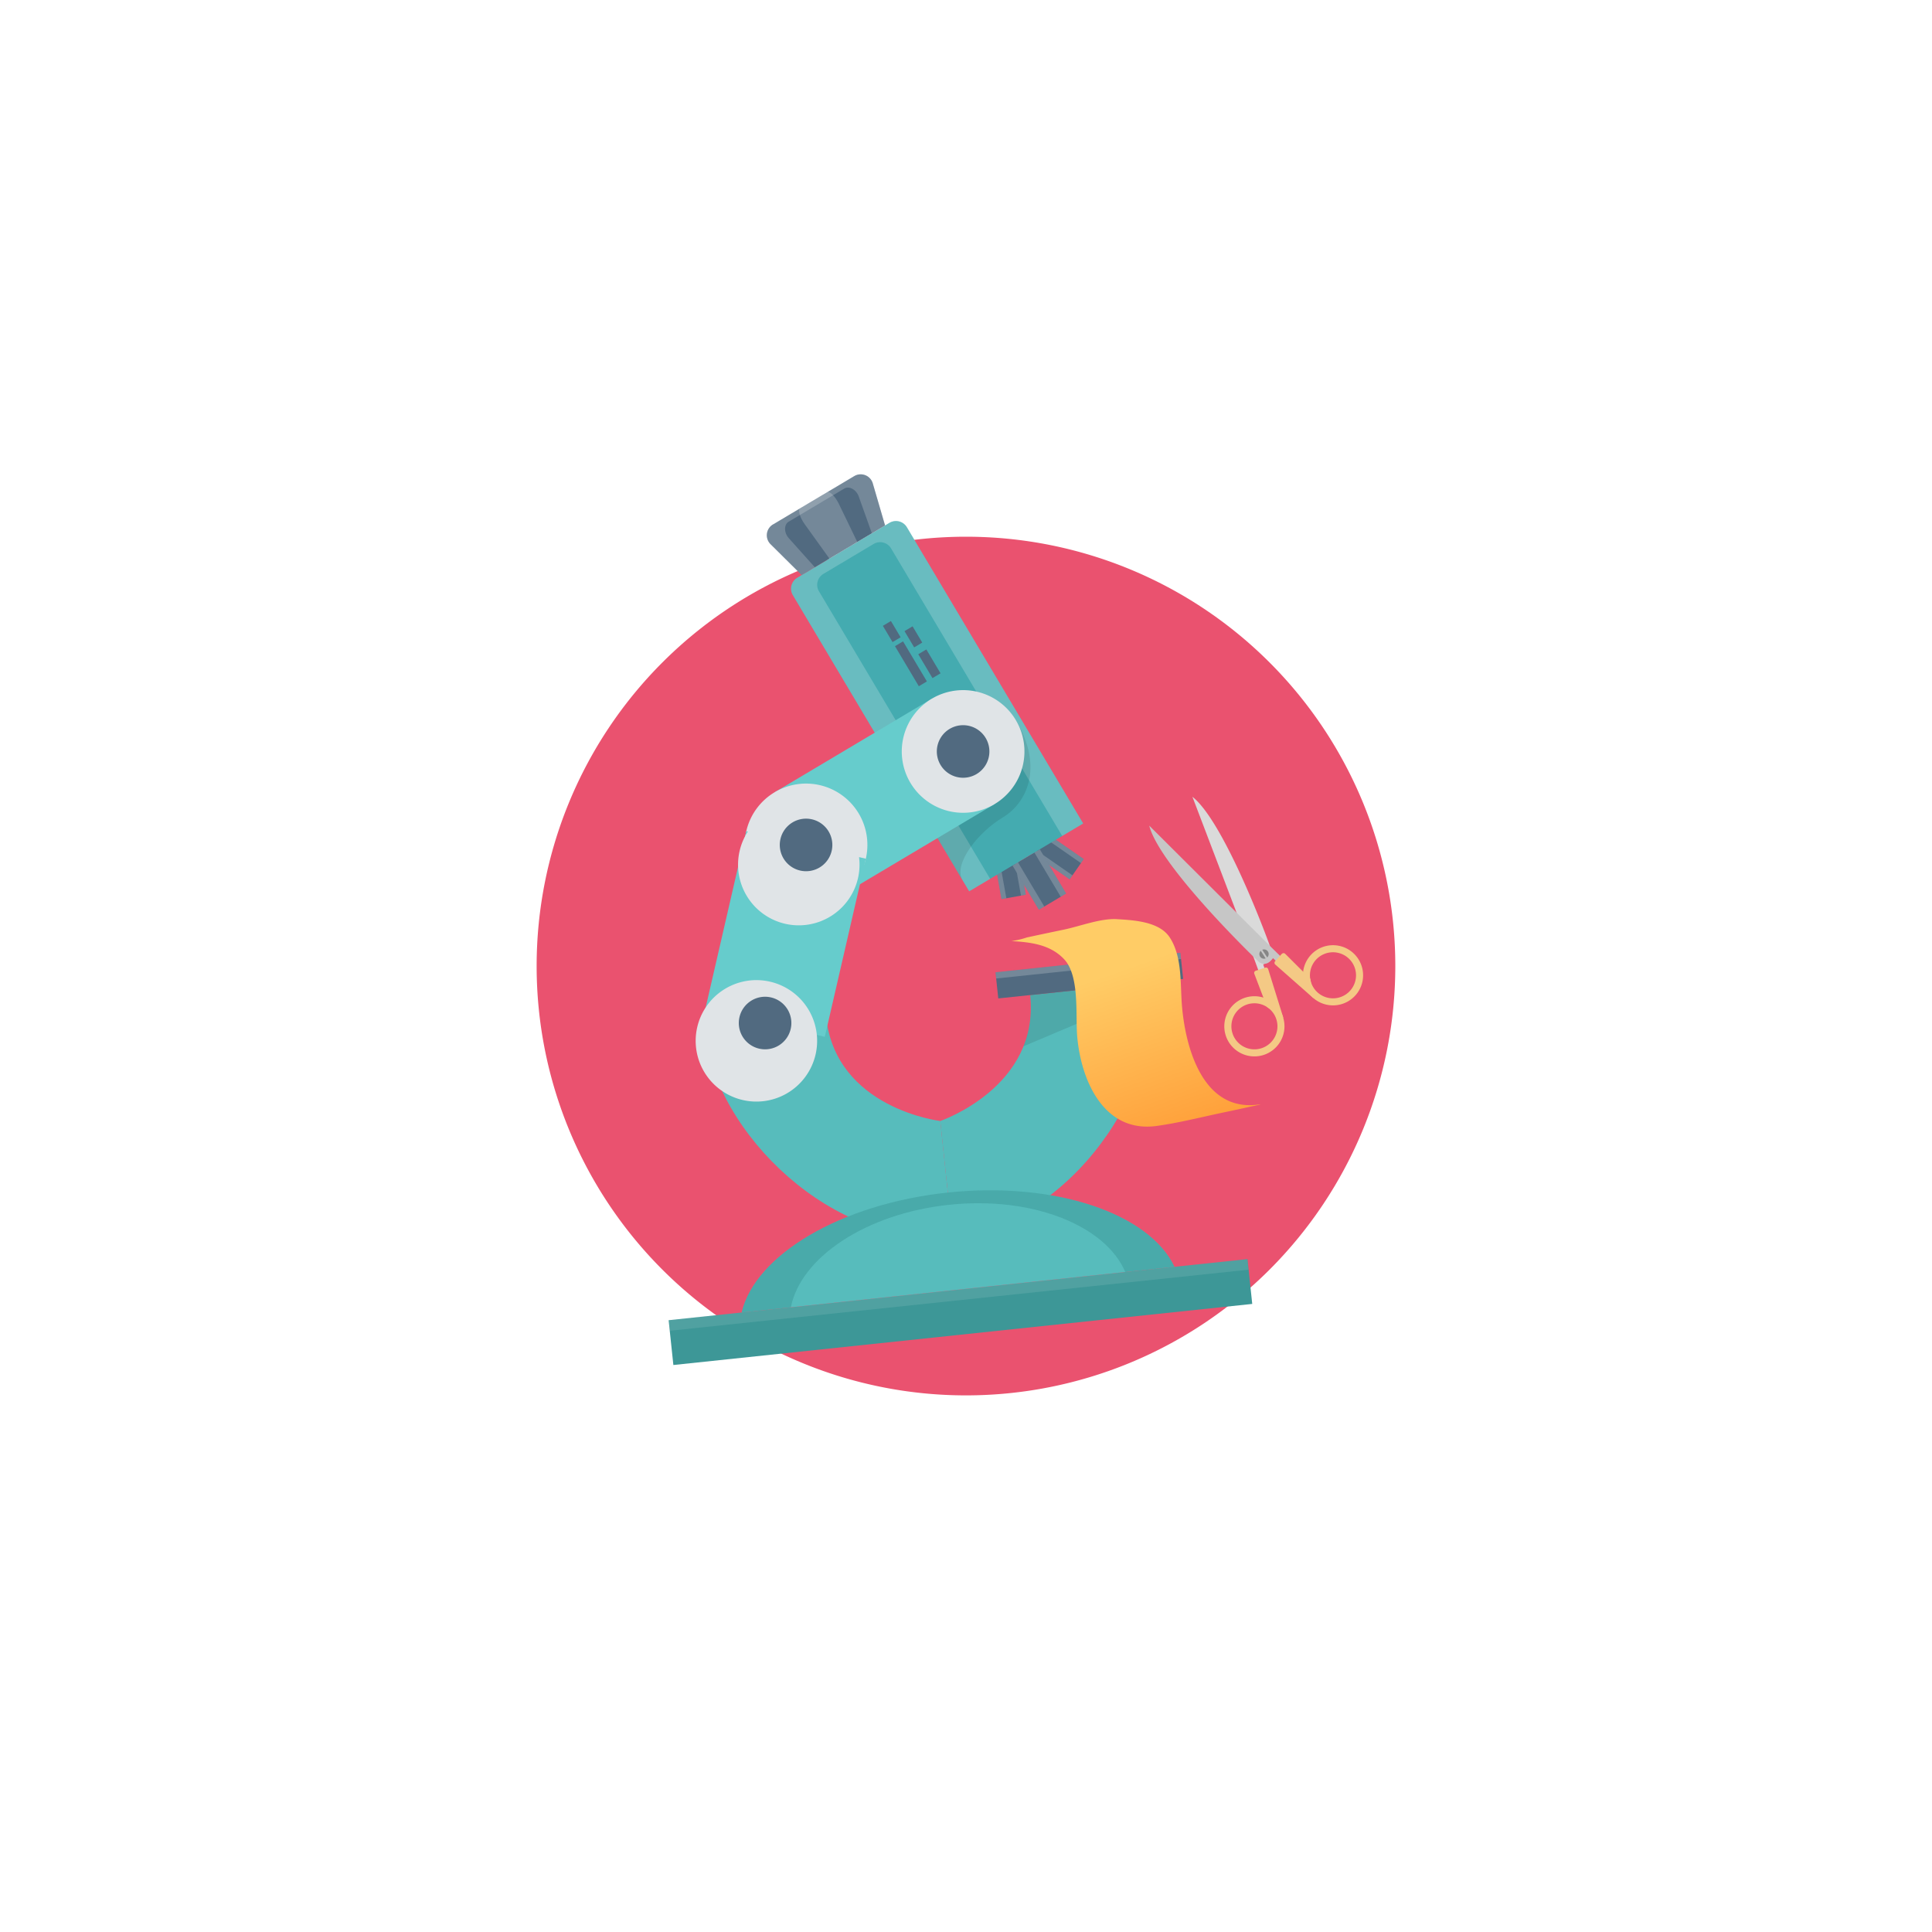 <svg xmlns="http://www.w3.org/2000/svg" xmlns:xlink="http://www.w3.org/1999/xlink" width="216" height="216" viewBox="0 0 216 216">
  <defs>
    <filter id="Trazado_113935" x="0" y="0" width="216" height="216" filterUnits="userSpaceOnUse">
      <feOffset input="SourceAlpha"/>
      <feGaussianBlur stdDeviation="20" result="blur"/>
      <feFlood flood-color="#402d27" flood-opacity="0.263"/>
      <feComposite operator="in" in2="blur"/>
      <feComposite in="SourceGraphic"/>
    </filter>
    <clipPath id="clip-path">
      <rect id="Rectángulo_355260" data-name="Rectángulo 355260" width="65.044" height="96.79" fill="none"/>
    </clipPath>
    <clipPath id="clip-path-3">
      <rect id="Rectángulo_355230" data-name="Rectángulo 355230" width="5.626" height="5.389" fill="none"/>
    </clipPath>
    <clipPath id="clip-path-5">
      <rect id="Rectángulo_355235" data-name="Rectángulo 355235" width="3.034" height="3.998" fill="none"/>
    </clipPath>
    <clipPath id="clip-path-7">
      <rect id="Rectángulo_355240" data-name="Rectángulo 355240" width="5.631" height="6.71" fill="none"/>
    </clipPath>
    <clipPath id="clip-path-8">
      <rect id="Rectángulo_355241" data-name="Rectángulo 355241" width="13.262" height="10.517" fill="none"/>
    </clipPath>
    <clipPath id="clip-path-9">
      <rect id="Rectángulo_355242" data-name="Rectángulo 355242" width="6.113" height="7.422" fill="none"/>
    </clipPath>
    <clipPath id="clip-path-10">
      <rect id="Rectángulo_355243" data-name="Rectángulo 355243" width="29.715" height="42.012" fill="none"/>
    </clipPath>
    <clipPath id="clip-path-11">
      <rect id="Rectángulo_355248" data-name="Rectángulo 355248" width="14.079" height="17.191" fill="none"/>
    </clipPath>
    <filter id="Trazado_769429" x="73.555" y="80.919" width="33.07" height="33.07" filterUnits="userSpaceOnUse">
      <feOffset dy="3" input="SourceAlpha"/>
      <feGaussianBlur stdDeviation="3" result="blur-2"/>
      <feFlood flood-opacity="0.161"/>
      <feComposite operator="in" in2="blur-2"/>
      <feComposite in="SourceGraphic"/>
    </filter>
    <filter id="Trazado_769431" x="68.962" y="100.819" width="33.07" height="33.07" filterUnits="userSpaceOnUse">
      <feOffset dy="3" input="SourceAlpha"/>
      <feGaussianBlur stdDeviation="3" result="blur-3"/>
      <feFlood flood-opacity="0.161"/>
      <feComposite operator="in" in2="blur-3"/>
      <feComposite in="SourceGraphic"/>
    </filter>
    <clipPath id="clip-path-12">
      <rect id="Rectángulo_355253" data-name="Rectángulo 355253" width="20.772" height="0.699" fill="none"/>
    </clipPath>
    <clipPath id="clip-path-13">
      <rect id="Rectángulo_355254" data-name="Rectángulo 355254" width="15.058" height="5.619" fill="none"/>
    </clipPath>
    <clipPath id="clip-path-14">
      <rect id="Rectángulo_355257" data-name="Rectángulo 355257" width="65.044" height="1.189" fill="none"/>
    </clipPath>
    <clipPath id="clip-path-15">
      <rect id="Rectángulo_355258" data-name="Rectángulo 355258" width="48.635" height="10.911" fill="#257e7e"/>
    </clipPath>
    <linearGradient id="linear-gradient" x1="0.39" y1="0.256" x2="0.741" y2="1.099" gradientUnits="objectBoundingBox">
      <stop offset="0" stop-color="#fc6"/>
      <stop offset="1" stop-color="#f93"/>
    </linearGradient>
  </defs>
  <g id="Grupo_1042474" data-name="Grupo 1042474" transform="translate(15766.001 14890.089)">
    <g id="Grupo_1042381" data-name="Grupo 1042381" transform="translate(-16610.334 -15212.584)">
      <g transform="matrix(1, 0, 0, 1, 844.33, 322.5)" filter="url(#Trazado_113935)">
        <path id="Trazado_113935-2" data-name="Trazado 113935" d="M48,0A48,48,0,1,1,0,48,48,48,0,0,1,48,0Z" transform="translate(60 60)" fill="#ea526f"/>
      </g>
      <g id="Grupo_1042424" data-name="Grupo 1042424" transform="matrix(0.995, -0.105, 0.105, 0.995, 909.453, 378.799)">
        <g id="Grupo_1042463" data-name="Grupo 1042463" clip-path="url(#clip-path)">
          <rect id="Rectángulo_355227" data-name="Rectángulo 355227" width="5.047" height="2.763" transform="translate(49.734 47.47) rotate(-139.201)" fill="#516a80"/>
          <g id="Grupo_1042428" data-name="Grupo 1042428">
            <g id="Grupo_1042427" data-name="Grupo 1042427" clip-path="url(#clip-path)">
              <g id="Grupo_1042426" data-name="Grupo 1042426" transform="translate(45.913 42.081)" opacity="0.2">
                <g id="Grupo_1042425" data-name="Grupo 1042425" transform="translate(0)">
                  <g id="Grupo_1042424-2" data-name="Grupo 1042424" clip-path="url(#clip-path-3)">
                    <rect id="Rectángulo_355228" data-name="Rectángulo 355228" width="5.047" height="0.551" transform="translate(5.266 3.715) rotate(-139.201)" fill="#fff"/>
                    <rect id="Rectángulo_355229" data-name="Rectángulo 355229" width="5.047" height="0.551" transform="translate(3.82 5.389) rotate(-139.198)" fill="#fff"/>
                  </g>
                </g>
              </g>
            </g>
          </g>
          <rect id="Rectángulo_355232" data-name="Rectángulo 355232" width="3.807" height="2.763" transform="translate(41.928 48.866) rotate(-94.2)" fill="#516a80"/>
          <g id="Grupo_1042433" data-name="Grupo 1042433">
            <g id="Grupo_1042432" data-name="Grupo 1042432" clip-path="url(#clip-path)">
              <g id="Grupo_1042431" data-name="Grupo 1042431" transform="translate(41.649 44.867)" opacity="0.2">
                <g id="Grupo_1042430" data-name="Grupo 1042430" transform="translate(0)">
                  <g id="Grupo_1042429" data-name="Grupo 1042429" clip-path="url(#clip-path-5)">
                    <rect id="Rectángulo_355233" data-name="Rectángulo 355233" width="3.807" height="0.551" transform="translate(2.485 3.837) rotate(-94.2)" fill="#fff"/>
                    <rect id="Rectángulo_355234" data-name="Rectángulo 355234" width="3.807" height="0.551" transform="translate(0.279 3.999) rotate(-94.2)" fill="#fff"/>
                  </g>
                </g>
              </g>
            </g>
          </g>
          <rect id="Rectángulo_355237" data-name="Rectángulo 355237" width="5.753" height="3.549" transform="translate(45.954 50.487) rotate(-114.734)" fill="#516a80"/>
          <g id="Grupo_1042462" data-name="Grupo 1042462">
            <g id="Grupo_1042461" data-name="Grupo 1042461" clip-path="url(#clip-path)">
              <g id="Grupo_1042436" data-name="Grupo 1042436" transform="translate(43.547 43.777)" opacity="0.2">
                <g id="Grupo_1042435" data-name="Grupo 1042435" transform="translate(0)">
                  <g id="Grupo_1042434" data-name="Grupo 1042434" clip-path="url(#clip-path-7)">
                    <rect id="Rectángulo_355238" data-name="Rectángulo 355238" width="5.753" height="0.708" transform="translate(4.988 5.521) rotate(-114.734)" fill="#fff"/>
                    <rect id="Rectángulo_355239" data-name="Rectángulo 355239" width="5.752" height="0.708" transform="translate(2.407 6.71) rotate(-114.734)" fill="#fff"/>
                  </g>
                </g>
              </g>
              <path id="Trazado_769417" data-name="Trazado 769417" d="M29.6,17.42,40.489,12.4a1.418,1.418,0,0,1,1.882.695L58.489,48.08l-13.467,6.2L28.9,19.3A1.418,1.418,0,0,1,29.6,17.42" transform="translate(-6.597 -6.663)" fill="#44abb0"/>
              <path id="Trazado_769418" data-name="Trazado 769418" d="M70.114,4.553l9.6-4.422a1.406,1.406,0,0,1,1.972,1.026l.873,4.824-9.846,4.536-3.1-3.8a1.406,1.406,0,0,1,.5-2.166" transform="translate(-49.187 0)" fill="#516a80"/>
              <g id="Grupo_1042439" data-name="Grupo 1042439" transform="translate(20.109)" opacity="0.2">
                <g id="Grupo_1042438" data-name="Grupo 1042438">
                  <g id="Grupo_1042437" data-name="Grupo 1042437" clip-path="url(#clip-path-8)">
                    <path id="Trazado_769419" data-name="Trazado 769419" d="M74.263,9.8l-1.552.715-3.1-3.8a1.406,1.406,0,0,1,.5-2.166L79.711.13a1.406,1.406,0,0,1,1.971,1.026l.874,4.824L81,6.7,79.972,2.45c-.193-.8-.939-1.315-1.511-1.052L71.89,4.427c-.571.263-.661,1.167-.182,1.831Z" transform="translate(-69.295 0)" fill="#fff"/>
                  </g>
                </g>
              </g>
              <g id="Grupo_1042442" data-name="Grupo 1042442" transform="translate(23.982 1.586)" opacity="0.2">
                <g id="Grupo_1042441" data-name="Grupo 1042441" transform="translate(0)">
                  <g id="Grupo_1042440" data-name="Grupo 1042440" transform="translate(0)" clip-path="url(#clip-path-9)">
                    <path id="Trazado_769420" data-name="Trazado 769420" d="M76.6,4.965l3.211-1.479c.279-.129.846.565,1.149,1.405l1.614,4.483-3.294,1.517-2.359-4.14c-.442-.776-.6-1.658-.322-1.786" transform="translate(-76.463 -3.47)" fill="#fff"/>
                  </g>
                </g>
              </g>
              <g id="Grupo_1042445" data-name="Grupo 1042445" transform="translate(22.178 5.61)" opacity="0.2">
                <g id="Grupo_1042444" data-name="Grupo 1042444">
                  <g id="Grupo_1042443" data-name="Grupo 1042443" clip-path="url(#clip-path-10)">
                    <path id="Trazado_769421" data-name="Trazado 769421" d="M47.5,53.144l-2.477,1.141L28.9,19.3a1.418,1.418,0,0,1,.695-1.881L40.489,12.4a1.418,1.418,0,0,1,1.882.694L58.489,48.081l-2.477,1.141L40.362,15.256a1.419,1.419,0,0,0-1.882-.695L32.545,17.3a1.419,1.419,0,0,0-.695,1.882Z" transform="translate(-28.774 -12.273)" fill="#fff"/>
                  </g>
                </g>
              </g>
              <rect id="Rectángulo_355244" data-name="Rectángulo 355244" width="5.209" height="1.049" transform="translate(35.237 24.238) rotate(-114.737)" fill="#516a80"/>
              <rect id="Rectángulo_355245" data-name="Rectángulo 355245" width="3.104" height="1.049" transform="matrix(-0.418, -0.908, 0.908, -0.418, 36.849, 23.496)" fill="#516a80"/>
              <rect id="Rectángulo_355246" data-name="Rectángulo 355246" width="2.115" height="1.049" transform="translate(32.835 19.025) rotate(-114.737)" fill="#516a80"/>
              <rect id="Rectángulo_355247" data-name="Rectángulo 355247" width="2.115" height="1.049" transform="translate(35.177 19.867) rotate(-114.737)" fill="#516a80"/>
              <g id="Grupo_1042448" data-name="Grupo 1042448" transform="translate(32.66 29.138)" opacity="0.1">
                <g id="Grupo_1042447" data-name="Grupo 1042447">
                  <g id="Grupo_1042446" data-name="Grupo 1042446" clip-path="url(#clip-path-11)">
                    <path id="Trazado_769422" data-name="Trazado 769422" d="M40.046,69.719,53,63.749c2.643,5.737.138,9.414-2.623,10.686s-6.076,4.529-5.166,6.5Z" transform="translate(-40.046 -63.749)"/>
                  </g>
                </g>
              </g>
              <rect id="Rectángulo_355249" data-name="Rectángulo 355249" width="13.708" height="20.422" transform="translate(23.713 46.777) rotate(-114.737)" fill="#6cc"/>
              <path id="Trazado_769423" data-name="Trazado 769423" d="M82.331,83.445A6.854,6.854,0,1,1,91.424,86.8a6.854,6.854,0,0,1-9.093-3.357" transform="translate(-67.711 -40.025)" fill="#e0e4e7"/>
              <path id="Trazado_769424" data-name="Trazado 769424" d="M90.542,86.459a2.938,2.938,0,1,1,3.9,1.439,2.937,2.937,0,0,1-3.9-1.439" transform="translate(-72.365 -44.678)" fill="#516a80"/>
              <path id="Trazado_769425" data-name="Trazado 769425" d="M41.751,64.748a6.854,6.854,0,1,1,9.093,3.357,6.854,6.854,0,0,1-9.093-3.357" transform="translate(-8.583 -29.874)" fill="#e0e4e7"/>
              <path id="Trazado_769426" data-name="Trazado 769426" d="M49.961,67.763a2.937,2.937,0,1,1,3.9,1.439,2.937,2.937,0,0,1-3.9-1.439" transform="translate(-13.236 -34.528)" fill="#516a80"/>
              <path id="Trazado_769427" data-name="Trazado 769427" d="M84.86,130.968c0,10.351,11.47,12.939,11.47,12.939v12.939c-13.289,0-25.178-14.128-25.178-25.878Z" transform="translate(-63.808 -71.106)" fill="#57bcbc"/>
              <path id="Trazado_769428" data-name="Trazado 769428" d="M16.066,143.906s11.47-2.588,11.47-12.939H41.244c0,11.75-11.89,25.878-25.178,25.878Z" transform="translate(16.456 -71.105)" fill="#56bbbb"/>
              <rect id="Rectángulo_355250" data-name="Rectángulo 355250" width="13.708" height="20.423" transform="translate(20.679 62.093) rotate(-161.006)" fill="#6cc"/>
              <g transform="matrix(0.99, 0.1, -0.1, 0.99, -58.88, -62.8)" filter="url(#Trazado_769429)">
                <path id="Trazado_769429-2" data-name="Trazado 769429" d="M86.326,87.057a6.854,6.854,0,1,1,8.712-4.25,6.854,6.854,0,0,1-8.712,4.25" transform="matrix(0.99, -0.1, 0.1, 0.99, -6.4, 23.58)" fill="#e0e4e7"/>
              </g>
              <path id="Trazado_769430" data-name="Trazado 769430" d="M92.254,88.008a2.937,2.937,0,1,1,3.733-1.821,2.937,2.937,0,0,1-3.733,1.821" transform="translate(-72.365 -44.678)" fill="#516a80"/>
              <g transform="matrix(0.99, 0.1, -0.1, 0.99, -58.88, -62.8)" filter="url(#Trazado_769431)">
                <path id="Trazado_769431-2" data-name="Trazado 769431" d="M100.868,129.305a6.854,6.854,0,1,1,8.712-4.25,6.854,6.854,0,0,1-8.712,4.25" transform="matrix(0.99, -0.1, 0.1, 0.99, -29.87, 2.98)" fill="#e0e4e7"/>
              </g>
              <path id="Trazado_769432" data-name="Trazado 769432" d="M106.8,130.255a2.937,2.937,0,1,1,3.734-1.821,2.937,2.937,0,0,1-3.734,1.821" transform="translate(-93.554 -67.615)" fill="#516a80"/>
              <rect id="Rectángulo_355251" data-name="Rectángulo 355251" width="20.772" height="2.938" transform="translate(40.404 56.925)" fill="#516a80"/>
              <g id="Grupo_1042451" data-name="Grupo 1042451" transform="translate(40.404 56.925)" opacity="0.2">
                <g id="Grupo_1042450" data-name="Grupo 1042450" transform="translate(0)">
                  <g id="Grupo_1042449" data-name="Grupo 1042449" clip-path="url(#clip-path-12)">
                    <rect id="Rectángulo_355252" data-name="Rectángulo 355252" width="20.772" height="0.699" transform="translate(0)" fill="#fff"/>
                  </g>
                </g>
              </g>
              <g id="Grupo_1042454" data-name="Grupo 1042454" transform="translate(42.643 59.862)" opacity="0.1">
                <g id="Grupo_1042453" data-name="Grupo 1042453" transform="translate(0)">
                  <g id="Grupo_1042452" data-name="Grupo 1042452" clip-path="url(#clip-path-13)">
                    <path id="Trazado_769433" data-name="Trazado 769433" d="M16.067,136.586a11.807,11.807,0,0,0,1.349-5.619H31.124c0,.348-.012.7-.032,1.052l-15.023,4.568Z" transform="translate(-16.067 -130.967)"/>
                  </g>
                </g>
              </g>
              <path id="Trazado_769460" data-name="Trazado 769460" d="M0,0H65.044V5.036H0Z" transform="translate(0 91.755)" fill="#3d9797"/>
              <g id="Grupo_1042457" data-name="Grupo 1042457" transform="translate(0 91.755)" opacity="0.1">
                <g id="Grupo_1042456" data-name="Grupo 1042456">
                  <g id="Grupo_1042455" data-name="Grupo 1042455" clip-path="url(#clip-path-14)">
                    <rect id="Rectángulo_355256" data-name="Rectángulo 355256" width="65.044" height="1.188" transform="translate(0 0)" fill="#fff"/>
                  </g>
                </g>
              </g>
              <path id="Trazado_769434" data-name="Trazado 769434" d="M42.267,176.872c12.086,0,22.144,4.7,24.318,10.91H17.949c2.174-6.212,12.231-10.91,24.318-10.91" transform="translate(-9.745 -96.028)" fill="#57bcbc"/>
              <g id="Grupo_1042460" data-name="Grupo 1042460" transform="translate(8.204 80.844)" opacity="0.29">
                <g id="Grupo_1042459" data-name="Grupo 1042459">
                  <g id="Grupo_1042458" data-name="Grupo 1042458" clip-path="url(#clip-path-15)">
                    <path id="Trazado_769435" data-name="Trazado 769435" d="M42.267,178.246c-9.339,0-17.11,4.107-18.789,9.537H17.949c2.174-6.213,12.231-10.911,24.318-10.911s22.144,4.7,24.318,10.911H61.056c-1.679-5.43-9.45-9.537-18.789-9.537" transform="translate(-17.949 -176.872)" fill="#257e7e"/>
                  </g>
                </g>
              </g>
            </g>
          </g>
        </g>
      </g>
    </g>
    <g id="Grupo_1042473" data-name="Grupo 1042473" transform="matrix(0.978, -0.208, 0.208, 0.978, -15649.718, -14802.217)">
      <path id="Trazado_769462" data-name="Trazado 769462" d="M18.615,26.554l-.4-2.777L15.25,4.726C18,8.008,20.012,20.78,20.344,23.536a.931.931,0,0,1-.826,1.073,3.946,3.946,0,0,1-.425.1l.192,1.693Z" transform="translate(1.159)" fill="#dadada"/>
      <path id="Trazado_769463" data-name="Trazado 769463" d="M16.31,33.4a3.364,3.364,0,1,0-.541-3.32,3.362,3.362,0,0,0,.541,3.32m.2-3.041a2.575,2.575,0,1,1,.414,2.542,2.579,2.579,0,0,1-.414-2.542" transform="translate(-1.067)" fill="#f4c985"/>
      <path id="Trazado_769464" data-name="Trazado 769464" d="M15.783,25.225l1.107-.118a.26.26,0,0,1,.287.233l.528,5.679-1.543-1.577-.608-3.919a.26.26,0,0,1,.229-.3" transform="translate(3.508)" fill="#f4c985"/>
      <path id="Trazado_769465" data-name="Trazado 769465" d="M25.747,25.3l-1.555-2.337h0L13.712,6.879c.149,4.277,7.259,15.174,8.825,17.465a.929.929,0,0,0,1.182.213,1.966,1.966,0,0,0,.443-.31l.987,1.389Z" transform="translate(-2.695)" fill="#c6c6c6"/>
      <path id="Trazado_769466" data-name="Trazado 769466" d="M10.676,24.532a3.364,3.364,0,1,0,1.815,2.832,3.366,3.366,0,0,0-1.815-2.832M11.7,27.4a2.576,2.576,0,1,1-1.39-2.168A2.577,2.577,0,0,1,11.7,27.4" transform="translate(18.503)" fill="#f4c985"/>
      <path id="Trazado_769467" data-name="Trazado 769467" d="M12.716,23.987l-.9.651a.26.26,0,0,0-.056.366l3.4,4.579.1-2.2-2.165-3.324a.26.26,0,0,0-.37-.068" transform="translate(9.809)" fill="#f4c985"/>
      <path id="Trazado_769468" data-name="Trazado 769468" d="M16.34,23.161l.362.946a.518.518,0,0,1-.362-.946" transform="translate(3.956)" fill="#878787"/>
      <path id="Trazado_769469" data-name="Trazado 769469" d="M15.663,23.083a.518.518,0,0,1,.365.952Z" transform="translate(4.825)" fill="#878787"/>
    </g>
    <path id="Trazado_769470" data-name="Trazado 769470" d="M0,2.458c2.16.133,4.348.379,5.9,2.038,1.76,1.885,1.248,6.281,1.459,8.653.439,4.955,3,10.8,8.9,9.978,2.436-.338,4.863-.959,7.267-1.465,1.174-.247,2.349-.5,3.52-.759-.391.088,1.4-.282.585-.169-6.164.857-8.137-6.219-8.553-10.914-.224-2.518.06-5.578-1.381-7.773C16.531.27,13.675.124,11.8.01,9.98-.1,7.649.81,5.888,1.175q-2.086.434-4.169.883A8.929,8.929,0,0,1,0,2.458" transform="translate(-15652.924 -14787.336)" fill="url(#linear-gradient)"/>
  </g>
</svg>
